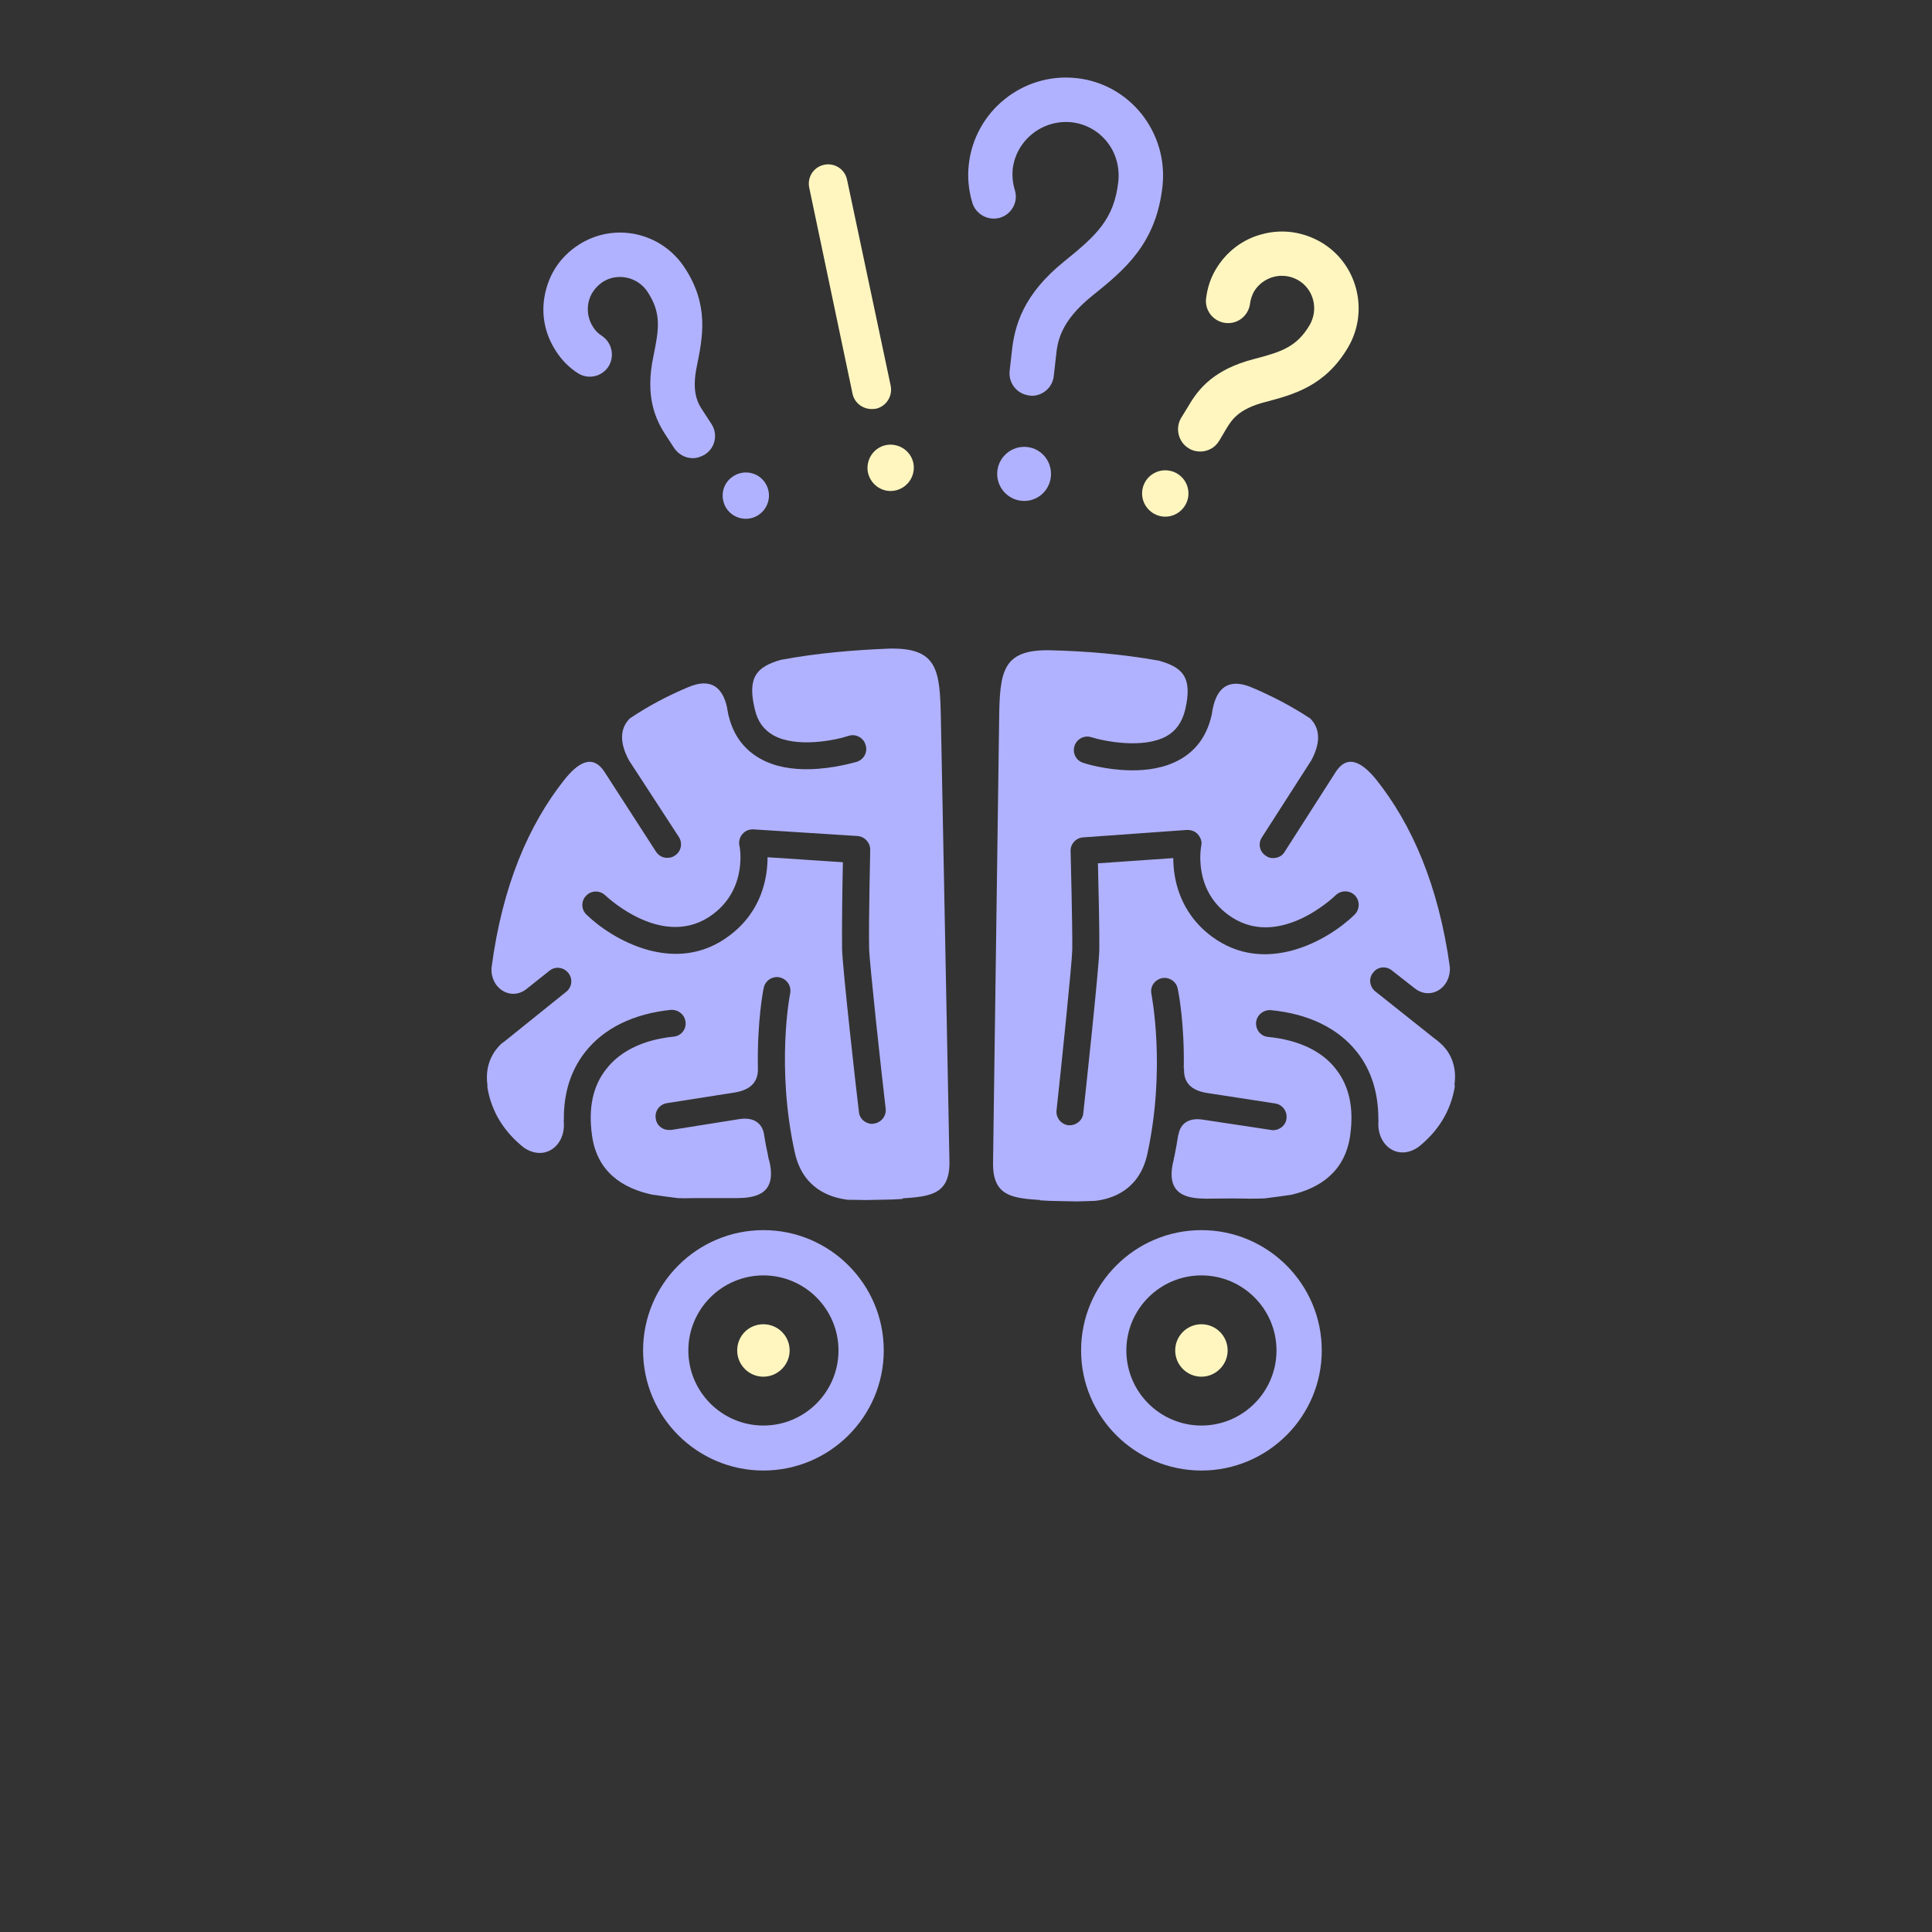<svg version="1.2" xmlns="http://www.w3.org/2000/svg" viewBox="0 0 700 700" width="700" height="700">
	<rect x="0" y="0" width="700" height="700" fill="#333333" stroke="none"/>
	<title>noun-confused-58860-svg</title>
	<style>
		.s0 { fill: #b1b2ff } 
		.s1 { fill: #fff6bf } 
	</style>
	<g id="Layer">
		<path id="Layer" class="s0" d="m380.8 171.7c0 5.4-4.3 9.8-9.7 9.8-5.4 0-9.8-4.4-9.8-9.8 0-5.4 4.4-9.8 9.8-9.8 5.4 0 9.7 4.4 9.7 9.8z"/>
		<path id="Layer" class="s0" d="m352.3 73.5c-1.4-4.7-1.8-9.3-1.3-13.8 2.1-19.4 19.6-33.5 39-31.4 9.4 1 17.8 5.7 23.7 13.1 5.8 7.4 8.5 16.6 7.5 26-2.3 21.2-14.1 30.6-25.5 39.8-11.8 9.5-12.6 17-13.1 22l-0.8 7c-0.4 4.1-3.9 7.2-8 7.2q-0.4 0-0.8-0.1c-4.5-0.5-7.6-4.4-7.2-8.8l0.8-7.1c1-9.4 4.1-20.7 19-32.7 11.5-9.3 18.1-15.2 19.6-29 0.5-5.2-0.9-10.3-4.1-14.3-3.2-4-7.7-6.5-12.8-7.1-10.6-1.1-20.2 6.5-21.4 17.1-0.2 2.4 0 4.8 0.8 7.5 1.3 4.2-1.1 8.7-5.4 10-4.2 1.2-8.7-1.2-10-5.4z"/>
		<path id="Layer" class="s0" d="m265.6 172.6c3.9-2.6 9.1-1.5 11.6 2.3 2.6 3.9 1.5 9.1-2.4 11.7-3.8 2.5-9 1.5-11.6-2.4-2.5-3.9-1.5-9.1 2.4-11.6z"/>
		<path id="Layer" class="s0" d="m201.5 127.3c-4.1-6.2-5.6-13.6-4-20.9 1.5-7.3 5.7-13.5 12-17.6 12.8-8.4 30-4.8 38.5 8.1 9 13.6 6.6 25.3 4.5 35.7-2.1 9.8 0.5 13.8 2.4 16.6l2.8 4.3c2.5 3.7 1.5 8.7-2.2 11.1-1.4 0.9-3 1.4-4.5 1.4-2.6 0-5.1-1.3-6.7-3.6l-2.8-4.3c-4.1-6.1-7.8-14.4-4.8-28.8 2.1-10.2 3-15.8-2.1-23.6-3.6-5.4-10.9-7-16.3-3.5-2.6 1.8-4.5 4.4-5.1 7.5-0.6 3.1 0 6.2 1.7 8.8 0.8 1.3 1.8 2.3 3.2 3.2 3.7 2.5 4.7 7.5 2.3 11.2-2.5 3.7-7.5 4.7-11.2 2.2-3.2-2.1-5.7-4.7-7.7-7.8z"/>
		<path id="Layer" class="s1" d="m430.6 178.8c0 4.6-3.8 8.4-8.4 8.4-4.6 0-8.4-3.8-8.4-8.4 0-4.7 3.8-8.4 8.4-8.4 4.6 0 8.4 3.7 8.4 8.4z"/>
		<path id="Layer" class="s1" d="m323.9 161.2c4.6 0.7 7.8 4.9 7.1 9.5-0.7 4.6-5 7.8-9.6 7.1-4.5-0.7-7.7-5-7-9.5 0.7-4.6 4.9-7.8 9.5-7.1z"/>
		<path id="Layer" class="s1" d="m427.9 151.5l2.7-4.4c3.7-6.4 9.4-13.3 23.7-17 10-2.6 15.5-4.4 20.2-12.3 3.3-5.7 1.5-12.9-4-16.2-2.7-1.6-5.9-2.1-9-1.3-3 0.8-5.6 2.7-7.2 5.4-0.7 1.4-1.2 2.7-1.4 4.4-0.6 4.4-4.6 7.5-9 6.9-4.4-0.6-7.5-4.6-6.9-9 0.5-3.8 1.6-7.2 3.5-10.4 3.8-6.4 9.8-11 17-12.8 7.2-1.9 14.7-0.8 21.2 3 13.1 7.7 17.5 24.9 9.7 38.1-8.3 14.1-19.9 17.1-30.1 19.8-9.7 2.5-12.1 6.6-13.9 9.5l-2.6 4.4c-1.5 2.6-4.2 4-6.9 4-1.4 0-2.8-0.3-4.1-1.1-3.8-2.2-5.1-7.2-2.9-11z"/>
		<path id="Layer" class="s1" d="m293.2 68c-0.8-3.8 1.6-7.5 5.4-8.3 3.8-0.8 7.5 1.6 8.3 5.4l15.8 74.6c0.8 3.8-1.6 7.6-5.4 8.4q-0.8 0.1-1.5 0.1c-3.2 0-6.2-2.2-6.9-5.5z"/>
		<path id="Layer" fill-rule="evenodd" class="s0" d="m320.2 489.3c0 24-19.6 43.5-43.6 43.5-24 0-43.6-19.5-43.6-43.5 0-24.1 19.6-43.6 43.6-43.6 24 0 43.6 19.5 43.6 43.6zm-16.4 0c0-15-12.2-27.2-27.2-27.2-15 0-27.2 12.2-27.2 27.2 0 15 12.2 27.2 27.2 27.2 15 0 27.2-12.2 27.2-27.2z"/>
		<path id="Layer" class="s1" d="m286.1 489.3c0 5.2-4.3 9.5-9.5 9.5-5.3 0-9.5-4.3-9.5-9.5 0-5.3 4.2-9.5 9.5-9.5 5.2 0 9.5 4.2 9.5 9.5z"/>
		<path id="Layer" fill-rule="evenodd" class="s0" d="m478.9 489.3c0 24-19.6 43.5-43.6 43.5-24 0-43.6-19.5-43.6-43.5 0-24.1 19.6-43.6 43.6-43.6 24 0 43.6 19.5 43.6 43.6zm-16.4 0c0-15-12.2-27.2-27.2-27.2-15 0-27.2 12.2-27.2 27.2 0 15 12.2 27.2 27.2 27.2 15 0 27.2-12.2 27.2-27.2z"/>
		<path id="Layer" class="s1" d="m444.8 489.3c0 5.2-4.3 9.5-9.5 9.5-5.3 0-9.5-4.3-9.5-9.5 0-5.3 4.3-9.5 9.5-9.5 5.2 0 9.5 4.2 9.5 9.5z"/>
		<path id="Layer" fill-rule="evenodd" class="s0" d="m340.9 260.4l3.1 160.2c0.3 12.2-6.9 12.9-17.1 13.6l0.2 0.2q-1.8 0.1-3.8 0.2l-9.7 0.2c-0.6 0-2.9-0.1-6.4-0.1-6.6-0.8-16.3-4.1-19.2-17-6.9-31.1-1.8-57.6-1.7-57.8 0.5-2.7-1.2-5.2-3.9-5.8-2.6-0.5-5.2 1.2-5.7 3.9-0.2 0.7-2.4 12.2-2.1 28.9 0.1 3-0.6 7.6-8.2 8.9l-24.8 3.9c-2.6 0.4-4.5 2.9-4 5.6 0.3 2.5 2.5 4.2 4.9 4.1q0.3 0 0.7 0l24.5-3.9c5.4-0.9 8.4 1.5 9.1 5.3 0 0 0 0.1 0 0.1q0.6 3.9 1.5 7.9 0 0.3 0.1 0.6 0.1 0.2 0.1 0.4c0 0.1 0 0.2 0 0.2 0.1 0.2 0.1 0.3 0.2 0.5 3.1 12.6-5.6 13.5-11.6 13.6-6.3 0-12 0-16.1 0q-2.7 0.1-5.4 0-4.8-0.6-9.5-1.3c-10.5-2.3-19.8-8.2-21.6-21.4-1.4-9.9 0.3-18 5.2-24.1 5-6.5 13.5-10.6 24.3-11.7 2.7-0.2 4.7-2.6 4.4-5.3-0.3-2.7-2.7-4.6-5.4-4.4-13.5 1.4-24.3 6.7-31 15.3-5.2 6.6-7.8 14.9-7.7 24.3q-0.1 0.6 0 1.5c0.4 8.2-7 13.9-14.5 8.8-6.9-5.5-11.7-12.7-13.2-21.8 0-0.3 0-0.6 0-0.9-1.1-8 2.8-12.8 5-14.9l1.5-1.1c0.1-0.1 0.1-0.2 0.1-0.2v0.1l22-17.7c2.1-1.7 2.4-4.7 0.7-6.8-1.7-2.1-4.7-2.5-6.8-0.8l-8.3 6.6c-0.1 0.1-0.2 0.1-0.4 0.3-5.6 4-12.8-0.6-12.3-8 3.9-29.6 13.4-51.7 26.4-68.1 4.4-5.5 10.1-10.1 14.8-2.4l18.4 28.5c1 1.5 2.6 2.3 4.2 2.2 0.9 0 1.8-0.2 2.6-0.8 2.3-1.4 2.9-4.5 1.5-6.7l-18.1-27.8c-3.3-6.1-3.5-11.4 0.3-15.2 6.7-4.5 13.7-8.2 21.1-11.3 8.4-3.6 12.6 0.1 14.2 7.6q0 0.2 0 0.4 0.2 0.7 0.3 1.4c0 0.3 0.1 0.6 0.2 0.9 1.7 7.1 5.6 12.3 11.5 15.6 5.5 3.1 11.9 3.9 17.8 3.8 9-0.2 16.7-2.6 17.2-2.7 2.6-0.9 4-3.6 3.1-6.2-0.8-2.6-3.6-4-6.1-3.2-4.7 1.6-18.9 4.5-27.3-0.2-3.5-2-5.7-5-6.7-9.4-2.9-11.9 0.9-15.4 9.3-17.9 13.3-2.5 26.7-3.6 39.6-4.1 17.3-0.3 18.2 7.7 18.5 25.4zm-20 141.3c-1.7-14.4-5.9-53.1-6-58.1-0.2-9.3 0.4-35.4 0.4-35.7 0-2.6-2-4.8-4.6-5l-37.7-2.4c-1.5-0.1-3 0.5-4 1.7-1 1.1-1.4 2.7-1.1 4.2 0.1 0.1 3.1 15.2-9.4 24.7-17.7 13.5-38.3-5.9-39.2-6.7-2-1.9-5.1-1.8-6.9 0.1-1.9 1.9-1.9 5 0.1 6.9 9.4 9.1 32.4 22.4 51.9 7.5 11.7-8.8 13.7-21 13.7-28.3l27.3 1.8c-0.2 8-0.4 24.3-0.3 31.4 0.1 6.4 5.4 53.7 6.1 59 0.2 2.6 2.4 4.4 4.9 4.4q0.2 0 0.5-0.1c2.6-0.3 4.6-2.7 4.3-5.4z"/>
		<path id="Layer" fill-rule="evenodd" class="s0" d="m527 392.9c0 0.3 0.1 0.5 0.1 0.8-1.5 9.1-6.2 16.3-13.2 21.9-7.4 5.1-14.8-0.5-14.5-8.8q0.1-0.8 0-1.5c0-9.4-2.6-17.7-7.8-24.2-6.8-8.6-17.6-13.8-31.1-15.1-2.7-0.2-5.1 1.7-5.4 4.4-0.2 2.7 1.7 5.1 4.4 5.3 10.9 1.1 19.3 5 24.4 11.5 4.9 6.1 6.7 14.2 5.3 24.1-1.8 13.2-11 19.2-21.4 21.6q-4.8 0.7-9.6 1.3-2.7 0.1-5.4 0.1c-4-0.1-9.7-0.1-16.1 0h0.1c-6-0.1-14.7-0.9-11.7-13.5 0.1-0.2 0.1-0.3 0.1-0.5q0-0.1 0.1-0.2 0-0.2 0-0.4 0.1-0.3 0.2-0.7 0.8-3.9 1.4-7.8 0-0.1 0.1-0.1c0.6-3.9 3.6-6.3 9-5.4l24.5 3.7q0.4 0.1 0.7 0.1c2.4 0 4.6-1.7 4.9-4.1 0.4-2.7-1.4-5.2-4.1-5.6l-24.7-3.8c-7.7-1.2-8.4-5.8-8.3-8.8h-0.1c0.3-16.8-2-28.2-2.2-29-0.5-2.6-3.1-4.3-5.7-3.8-2.7 0.6-4.4 3.1-3.8 5.8 0 0.3 5.3 26.7-1.5 57.9-2.8 12.9-12.5 16.3-19 17-3.6 0.1-5.9 0.2-6.4 0.2l-9.8-0.2q-2-0.1-3.8-0.2l0.3-0.1c-10.3-0.7-17.4-1.4-17.2-13.6l2.2-160.2c0.2-17.7 1.1-25.7 18.4-25.4 12.8 0.3 26.3 1.4 39.6 3.8 8.4 2.4 12.2 5.9 9.4 17.8-1.1 4.4-3.2 7.5-6.7 9.5-8.4 4.7-22.5 1.9-27.3 0.4-2.5-0.8-5.3 0.6-6.1 3.2-0.8 2.6 0.6 5.3 3.2 6.1 0.5 0.2 8.1 2.6 17.2 2.7 5.8 0.1 12.3-0.8 17.8-3.9 5.9-3.3 9.7-8.6 11.4-15.7q0.1-0.4 0.2-0.9 0.1-0.7 0.2-1.4 0.1-0.2 0.1-0.4c1.5-7.5 5.7-11.3 14.2-7.7 7.3 3.1 14.4 6.8 21.1 11.2 3.8 3.8 3.7 9.1 0.4 15.2l-17.9 27.9c-1.5 2.3-0.8 5.3 1.5 6.7 0.8 0.6 1.6 0.8 2.5 0.8 1.7 0 3.3-0.7 4.2-2.2l18.3-28.6c4.7-7.7 10.4-3.1 14.8 2.2 13.1 16.4 22.7 38.5 26.8 68 0.5 7.4-6.6 12.1-12.3 8.1-0.2-0.2-0.3-0.2-0.4-0.3l-8.3-6.5c-2.1-1.7-5.1-1.4-6.8 0.8-1.7 2.1-1.3 5.1 0.8 6.8l22 17.5q0 0 0.2 0.1l1.4 1.2c2.3 2 6.2 6.8 5.1 14.9zm-36.1-68.5c-1.9-1.9-5-1.9-6.9-0.1-0.9 0.9-21.4 20.4-39.2 7-12.6-9.4-9.6-24.5-9.6-24.7 0.4-1.5-0.1-3-1.1-4.2-1-1.2-2.4-1.7-4-1.7l-37.7 2.7c-2.6 0.2-4.6 2.4-4.5 5 0 0.3 0.7 26.4 0.6 35.7-0.1 5-4.1 43.7-5.7 58.2-0.3 2.7 1.7 5.1 4.3 5.4q0.3 0 0.5 0c2.5 0 4.7-1.9 4.9-4.4 0.6-5.4 5.7-52.7 5.8-59.1 0.1-7.1-0.3-23.3-0.5-31.4l27.3-1.9c0 7.3 2.1 19.5 13.8 28.3 19.6 14.7 42.6 1.3 51.9-7.8 1.9-1.9 2-5 0.1-7z"/>
	</g>
</svg>